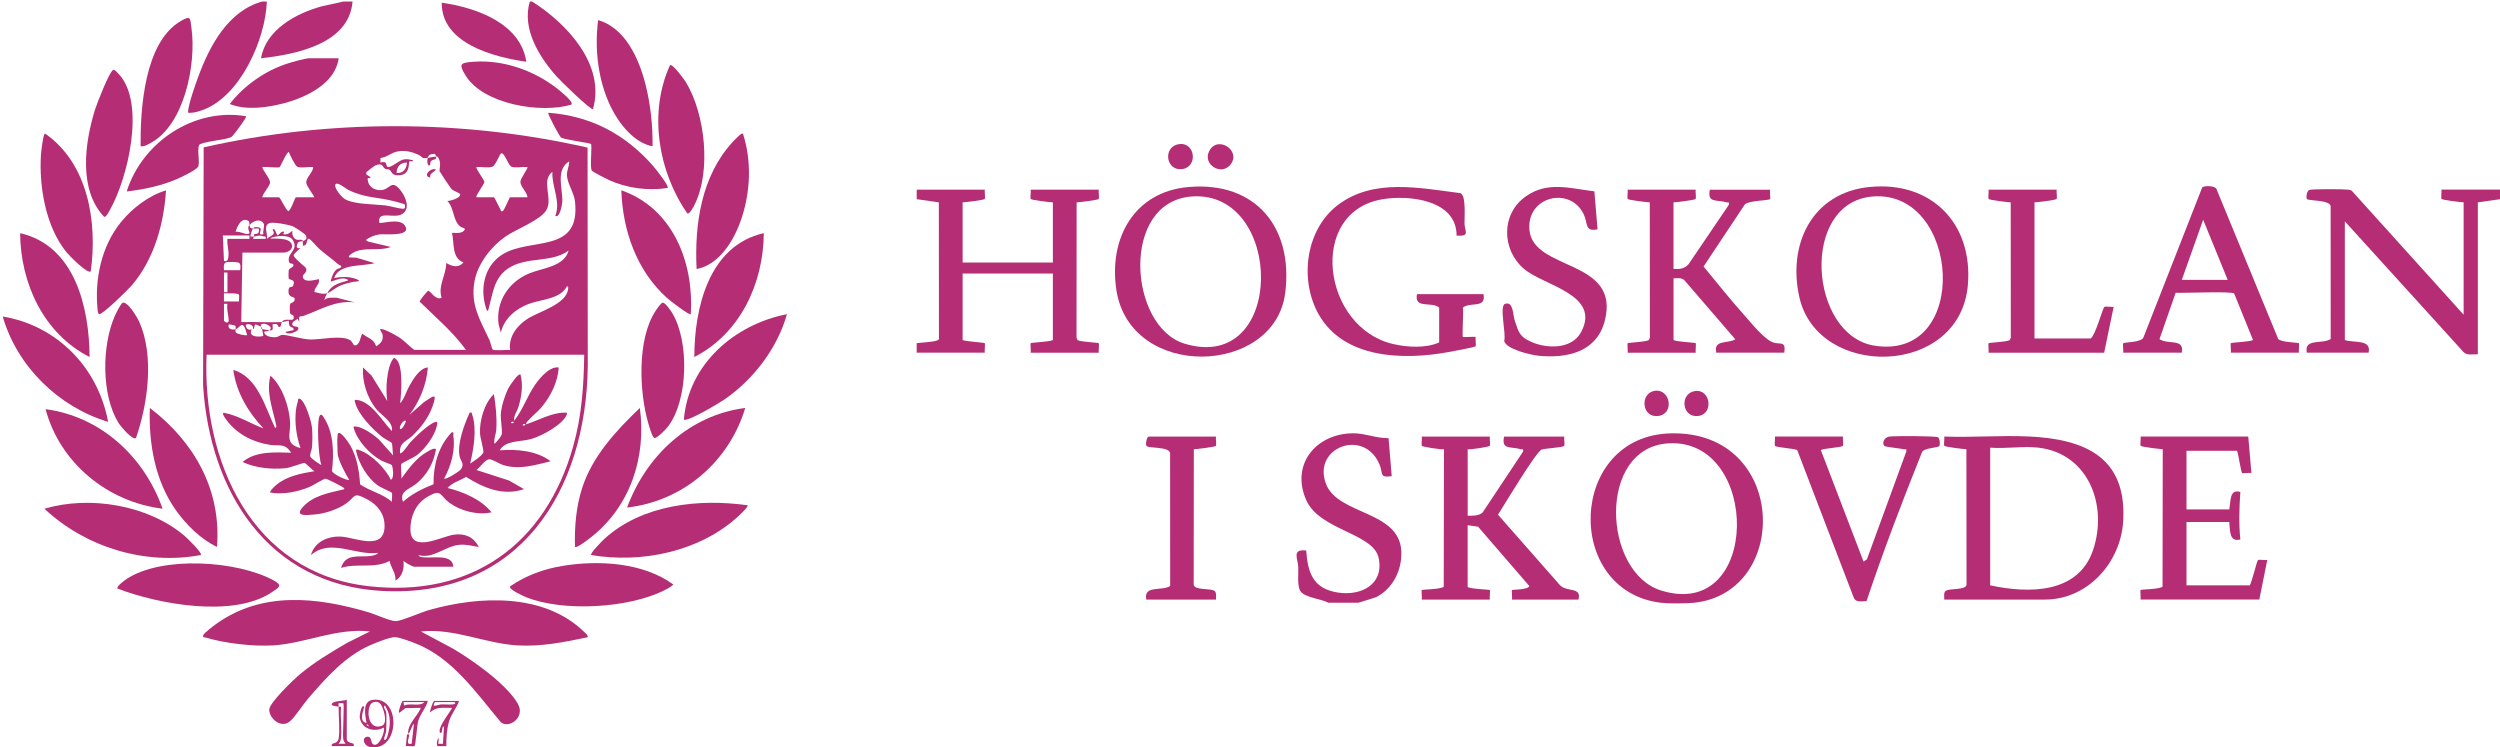 <?xml version="1.0" encoding="UTF-8"?>
<svg id="Layer_1" data-name="Layer 1" xmlns="http://www.w3.org/2000/svg" viewBox="0 0 740.81 221.47">
  <defs>
    <style>
      .cls-1 {
        fill: #b52e75;
      }
    </style>
  </defs>
  <g>
    <path class="cls-1" d="M271.64,56.21h20.18c-.12.66.23,2.43-.05,2.77-.24.29-5.56.97-6.52.99v17.82h26.74v-17.82c-.95-.01-6.28-.7-6.52-.99-.29-.34.08-2.1-.05-2.77h20.17c-.13.66.24,2.42-.05,2.77-.25.3-5.56.95-6.51.99l-.03,40.12.33.7c1.03.55,6.04.7,6.26.92.17.16-.1,2.22,0,2.81h-20.17c.1-.58-.15-2.67,0-2.82.24-.23,5.56-.38,6.57-.94v-19.7h-26.74v19.7c.98.44,6.33.71,6.56.94.16.16-.09,2.22,0,2.81h-20.18v-2.82c1.49-.23,5.14-.3,6.27-.91.37-.2.4-.3.33-.7l-.03-40.12-6.56-.94v-2.81Z"/>
    <path class="cls-1" d="M740.81,59.03l-6.57.94v45.02c-1.44-.09-3.15.46-4.25-.68l-35.16-38.72v35.17c2.65.93,7.96-.34,7.04,3.75h-18.3c-.91-4.38,4.55-2.42,7.07-4.04l-.02-39.34c-.12-1.92-6.53-1.6-7.02-2.13-.28-.3-.16-2.43.75-2.73.85-.28,9.93-.26,11.22-.09.52.07,1.02.04,1.42.46l33.04,36.61v-33.3c-.95-.01-6.28-.7-6.52-.99-.28-.34.07-2.11-.05-2.77h17.36v2.82Z"/>
    <path class="cls-1" d="M502,178.61c-2.31.25-7.57.27-9.85,0-28.91-3.47-27.52-49.56,3.03-50.2,34.52-.73,35.53,47.13,6.83,50.2ZM494.41,131.37c-21.16,1.26-19.55,38.23-2.16,43.62,29.68,9.2,29.44-45.24,2.16-43.62Z"/>
    <path class="cls-1" d="M393.63,178.61c-1.94-1.1-6.81-1.51-8.19-3.31-1.14-1.5-.65-5.29-.73-7.24-.1-2.52-2.04-5.44,2.35-4.93.47,6.75,2.12,11.31,9.36,12.45,6.87,1.08,13.75-2.36,12.11-10.23-1.52-7.35-17.41-8.19-21.41-17.05-4.78-10.6,2.78-19.79,13.77-19.91,3.52-.04,7.03,1.53,10.57,1.44l.94,11.26c-3.81.6-2.47-.83-3.67-3.6-4.67-10.69-19.94-4.87-15.79,5.93,3.55,9.25,21.75,7.82,22.3,19.93.25,5.55-2.48,11.11-7.51,13.63l-5.18,1.62h-8.91Z"/>
    <path class="cls-1" d="M576.13,177.67c.04-.76-.27-2.09.45-2.6,1.17-.83,5.96-.09,6.15-1.84l-.04-40.11c-.96-.04-6.26-.69-6.51-.99-.28-.34.07-2.11-.05-2.77,8.33.31,16.81-.41,25.13-.02,16.58.77,29.02,6.18,27.89,25.11-.73,12.2-10.45,23.22-23.22,23.22h-29.79ZM604.05,132.65c-4.43-.53-9.77.39-14.31,0v40.8c11.41,2.45,26.12,2.58,30.51-10.53,4.38-13.07-1.28-28.49-16.2-30.27Z"/>
    <path class="cls-1" d="M502.47,56.21c-.13.66.24,2.42-.05,2.77-.24.29-5.57.97-6.52.99v19.7c1.73.14,3.3,0,4.47-1.39l11.94-17.61c.15-1.02-.15-.55-.68-.71-2.89-.86-5.84.3-4.95-3.74h17.83c-.12.62.2,2.55-.02,2.79-.41.43-6.6.42-7.5,1.64l-12.18,18.32c3.93,4.78,7.83,9.69,11.96,14.3,2.07,2.31,5.94,7.25,8.67,8.21,2.07.73,3.77-.68,3.3,3.03h-20.17c-.9-3.98,3.46-2.57,5.63-3.98l-14.98-17.38c-.86-.96-2.16-.68-3.31-.68v18.29c1.01.56,6.33.71,6.57.94.15.14-.1,2.23,0,2.82h-20.17c.11-.59-.16-2.64,0-2.81.23-.22,5.24-.36,6.26-.92l.33-.7-.03-40.12c-.96-.04-6.26-.69-6.51-.99-.29-.34.08-2.1-.05-2.77h20.17Z"/>
    <path class="cls-1" d="M441.48,129.37c-.13.66.24,2.43-.05,2.77-.22.26-5.62,1.14-6.52.98v19.7c1.43.03,3.3.06,4.43-.96l11.98-18.04c.16-1.01-.14-.55-.67-.71-2.89-.86-5.84.3-4.95-3.74h17.83c-.13.66.24,2.42-.05,2.77-.39.47-5.59.7-6.65,1.09-1.67.61-11.2,16.59-12.94,19.29l18.22,20.71c2.02,2.45,6.63.44,5.64,4.44h-19.71c.11-.59-.16-2.65,0-2.81.21-.2,4.59-.03,5.15-1.18l-15.21-17.61-3.08-.44v18.29c.99.68,6.33.71,6.57.94.15.14-.1,2.23,0,2.82h-20.17c.1-.58-.15-2.68,0-2.82.24-.23,5.59-.19,6.51-1l.07-40.74c-.9.15-6.3-.72-6.52-.98-.28-.34.08-2.11-.05-2.77h20.17Z"/>
    <path class="cls-1" d="M352.25,55.41c19.93-1.7,31.04,12.11,28.59,31.39-3.12,24.64-45.92,25.96-50.03-.86-2.33-15.23,5.21-29.15,21.44-30.53ZM353.19,58.22c-21.27,1.5-18.8,38.61-2.16,43.62,30.11,9.07,29.53-45.55,2.16-43.62Z"/>
    <path class="cls-1" d="M553.99,55.41c18.36-1.83,30.72,10.86,29.13,29.11-2.39,27.28-44.4,27.93-49.92,3.59-3.57-15.74,3.78-31.01,20.8-32.71ZM554.92,58.23c-21.65,1.76-18.89,41.13.54,44.2,28.71,4.54,25.4-46.32-.54-44.2Z"/>
    <path class="cls-1" d="M433.51,99.83c.16.16,3.07-.12,3.76,0-.11.62.19,2.56-.03,2.79-.29.31-7.22,1.56-8.33,1.76-13.09,2.36-30.49,1.94-38.01-10.97-5.96-10.24-4.12-25.36,5.58-32.69,10.56-7.98,24.17-5,36.25-3.49,1.79.58,1.18,7.27,1.24,9.07.07,2.32,1.76,3.8-2.35,3.52.05-10.63-14.2-12.17-22.23-10.73-22.04,3.96-17.54,38.02,3.46,42.86,4.25.98,9.69,1.29,13.61-.48v-10.32c-2.22-1.92-7.47.52-6.57-3.99h19.71c.86,4.39-3.94,2.19-6.1,3.99.23,1.24-.31,8.37,0,8.68Z"/>
    <path class="cls-1" d="M629.15,104.51c.12-.62-.2-2.56.02-2.79.34-.35,5.47-.23,5.99-1.75l17.4-44.41c.46-.6,3.8-.59,4.23.45l18.3,44.43c.85,1.03,5.91,1.04,6.13,1.26.17.17-.1,2.22,0,2.81h-20.17c.1-.58-.15-2.67,0-2.82.24-.23,5.57-.37,6.57-.94l-5.58-13.77c-.57-.74-15.09-.09-17.34-.22l-4.79,13.72c2.41,1.75,7.48-.35,6.6,4.03h-17.36ZM660.12,82.94l-7.27-17.83-6.33,17.83h13.61Z"/>
    <path class="cls-1" d="M666.21,129.37l.94,10.78c-.61-.11-2.58.19-2.8-.02-.24-.23-1.11-5.62-1.43-6.54h-15.01v17.35h12.67c.5-2.46,0-6.11,3.29-5.16-.33,4.73-.49,9.33,0,14.07-3.33.91-3.02-2.66-3.29-5.16h-12.67v18.76h18.77c.6-1.01,2.09-7.2,2.39-7.46.33-.28,2.11.07,2.77-.05l-2.35,11.72h-35.19c.1-.58-.15-2.68,0-2.82.24-.23,5.59-.19,6.51-1l.06-40.73c-.96-.04-6.26-.69-6.51-.99-.29-.34.08-2.1-.05-2.77h31.9Z"/>
    <path class="cls-1" d="M546.11,129.37c-.13.66.24,2.42-.05,2.77-.36.43-5.55.71-6.51,1.21l12.67,33.07.98-.66,11.68-31.95c.12-1.04-.09-.53-.69-.68-.95-.24-5.58-.7-5.82-.99-.76-.92-.04-2.6,1.57-2.79s13.78-.19,14.36.23c.51.36.67,2.1.38,2.55-.43.67-4.84.48-5.22,2.05-5.81,14.49-11.4,29.1-16.35,43.91-1.35.08-3.24.53-3.81-1.02l-16.73-43.67c-.38-.47-6.16-.78-6.57-1.27-.28-.34.08-2.11-.05-2.77h20.17Z"/>
    <path class="cls-1" d="M472.45,56.68l.94,11.26c-3.85.86-2.81-1.82-4.14-4.54-4.07-8.3-16.98-5.19-16.04,4.78,1.15,12.24,27.13,8.47,22.3,26.98-2.4,9.19-11.2,11.1-19.66,10.25-2.23-.23-9.66-1.94-10.13-4.41.69-1.87-1.54-10.37.27-10.97,2.49-.82,2.27,3.19,2.88,5.01,1.16,3.44,1.39,4.74,4.96,6.3,4.67,2.05,11.93,2.16,14.66-2.88,6.05-11.19-10.96-13.74-16.9-18.79-6.64-5.66-6.86-16.27.54-21.48,6.52-4.59,13.13-2.34,20.33-1.49Z"/>
    <path class="cls-1" d="M609.44,56.21c-.13.66.24,2.42-.05,2.77-.24.29-5.57.97-6.52.99v40.33h16.66c1.44-1.03,3.45-8.81,4.04-9.33.34-.29,2.1.06,2.76-.05l-2.82,13.6h-34.25c.11-.59-.16-2.64,0-2.81.23-.22,5.24-.36,6.26-.92l.33-.7-.03-40.12c-.96-.04-6.26-.69-6.51-.99-.29-.34.08-2.1-.05-2.77h20.17Z"/>
    <path class="cls-1" d="M360.32,129.37c-.13.66.24,2.42-.05,2.77-.25.3-5.56.95-6.51.99l-.04,40.11c.19,1.75,4.98,1.01,6.15,1.84.72.51.41,1.84.45,2.6h-20.64c-.91-4.38,4.55-2.42,7.07-4.04l-.02-39.34c-.23-2.03-6.36-1.39-6.99-2.15-.36-.43.04-2.77.66-2.77h19.94Z"/>
    <path class="cls-1" d="M364.39,49.03c-2.72,2.97-7.89-.3-6.17-4.06,2.4-5.26,10.07-.19,6.17,4.06Z"/>
    <path class="cls-1" d="M349.42,42.7c4.85-.62,5.63,6.92.77,7.42s-5.61-6.8-.77-7.42Z"/>
    <path class="cls-1" d="M490.15,115.84c4.78-.92,6.2,6.77,1.25,7.42s-5.49-6.6-1.25-7.42Z"/>
    <path class="cls-1" d="M502.35,115.86c4.58-.6,5.54,6.92.79,7.41-4.86.51-5.48-6.79-.79-7.41Z"/>
  </g>
  <g>
    <path class="cls-1" d="M79.07.46c-.38,11.22-7.91,28.22-19.13,32.18-.96.34-2.35.78-3.35.77-.57,0-.93.25-.85-.51.29-2.64,2.1-7.68,3.07-10.32,3.36-9.11,8.85-19.38,18.89-22.12h1.37Z"/>
    <path class="cls-1" d="M157.68.46c10.28,6.47,21.82,18.77,18.02,31.91-1.05-.02-9.59-8.4-10.82-9.77-5.17-5.82-10.27-14.09-7.89-22.14h.69Z"/>
    <path class="cls-1" d="M104.47.46c-1.01,12.62-16.92,15.67-27.12,16.81,1.41-8.47,10.42-13.36,18.05-15.41l6.32-1.4h2.75Z"/>
    <path class="cls-1" d="M89.37,73.2c.12-.11.23-.23.34-.34-.05.17-.24.23-.34.34Z"/>
    <path class="cls-1" d="M89.03,73.54c.12-.11.22-.23.34-.34-.1.1-.28.33-.34.34Z"/>
    <path class="cls-1" d="M77.7,97.56c-.41-.2-.32-.31-.34-.69.4.35.23.37.34.69Z"/>
    <path class="cls-1" d="M129.19,46.44c.25,1.09-1.01.62-1.54,1.4-.22.32-.15.97-.18,1.01-.79.8-1.05-1.23-.68-2.06.8-.11,1.58-.37,2.4-.34Z"/>
    <path class="cls-1" d="M174.11,43.74l.06,64.64c-.41,37.1-20.29,68.94-60.96,66.73-33.85-1.83-51.05-29.53-53.03-60.9l.17-70.54c37.02-8.41,76.76-8.35,113.77.07ZM126.78,46.78c-2.16.3-1.24-.22-2.96-.99-1.96-.88-3.83-1.29-5.98-.92-1.85.33-3.15,1.72-5.08,1.95l-.05,1.32c2.3-.49,1.46.74,2.04,1.23.82.69,3.47-1.86,4.82-2.11,1.09-.21,1.73,0,2.76.2.12.67-.78.15-1,.36-.35.35.37,3.87-2.95,4.11-2.51.18-2.17-1.14-3-1.65-.32-.19-.89-.03-1.26-.27-.92-.58-.58-1.95-3.02-.93-.14.06-2.34,1.72-2.42,1.85-.62,1.01.65,1.03.96,1.49.62.91-.75-.21-.7.69.12,2.1,1.87,3.32,3.93,3.23,2.87-.13,3.04-3.58,5.97.26,1.37,1.79,2.83,5.2.39,6.79s-7.41-1.25-6.85,2.59c.47.48,6-1.54,7.58.83,2.28,3.42-5.95,2.47-7.37,2.63s-3.02.76-4.16,1.68l.59.44,6.79,1.62c-3.38,1.3-7.18.02-10.48,1.36-.46.19-2.41,1.25-1.87,1.73l2.15.08,5.4,1.63c-3.76,1.03-10.55.02-12.01,4.46,2.06-.56,4.74-.52,6.73.31,1.78.74-.72.67-1.32.81-1.12.26-2.37.59-3.44,1.02-1.51.61-2.87,1.93-4.03,2.32,1.41-2.58,3.43-2.98,6.18-3.78.06-.5-1.26-.62-1.54-.61-1.27.04-2.41.64-3.6.96.24-1.2.78-2.81,1.72-3.6.37-.31.96-.35,1.15-.5.83-.63-.3-.76-.63-1.05-1.78-1.56-3.71-2.94-5.5-4.47-.71-.61-2.6-2.86-3.1-3.08-.72-.31-.54,1.19-1.03,1.72-.3.32-.79.27-.85.33.1-.34-.07-.97,0-1.37.74-.25,1.42-.68.88-1.71-.24-.46-3.21-2.41-3.87-2.68-1.25-.51-5.93-1.39-6.96-.92-1.87.84-.37,3.09-.69,4.62.39-.41,1.71-1.06,1.91-1.38.39-.6-.31-1.26-.19-1.37.76-.71,1,1.71,1.54,1.71.15,0,1.09-1.46,1.89-1.02l-.35.68c1.29.25,1.85-.27,2.75-1.03-.18,1.03.19,2.35,1.28,2.67.64.19,1.74-.24,1.81.41-.6.21-1.29-.12-1.65.92s-.06,1.35.96,1.13c-.41.38-2.1,1.81-2.03,2.18.3,1.17,3.55,3.36,3.71,3.89.4,1.33-1.25,1.66-.97,2.64.56,1.94,4.6.38,4.78.56.25,1.61-1.4,2.37-1.37,3.77,1.33.27,2.43.8,3.77.35-.29.53-.68,1.46-.86,2.05,1.04-.96,2.5-.67,3.78-.68l5.31,1.37c-5.75-.7-10.11,2.15-15.11,3.95-1.36.49-1.56-.41-1.37,1.88l-.51-1.03c-.39.55-1.55.76-1.56,1.54-.02,1.38,2.32.28,1.72,1.71-.27.64-3.19,1.81-3.77.69l2.4-.51c.24-1.02-.85-.65-1.21-1.37-.22-.44-.12-1.32-.17-1.37-.12-.13-1.58.33-2.06.35.97-1.71,4.05.52,3.44-1.83-.09-.34-.83-.32-.99-.79-.14-.41-.16-2.5.02-2.81.17-.28,1.63-.45,1.29-1.6-.21-.71-2.16,0-1.74-2.78.14-.94,1.06-.26,1.36-1.05.74-2-1.21-1.52-1.35-2.07-.09-.36-.07-1.95-.01-2.36.13-.85,1.61-.89,1.4-1.7-.19-.75-1.49.28-1.39-1.72s2.89-2.84,1.19-5.63c-1.02-1.69-5.01-1.27-6.67-.54.01.47,5.98-.64,6.46,2.14.23,1.35-1.47,2.15-2.51,2.15h-12.19l-.35,20.59c3.99-.11,8.03.15,12.02,0-.25.44-.18,1.92-1,1.33-.18-.13-.08-1.13-1.75-.65-.03,1.21.45,2-1.03,1.72,1.56-.64-.95-2.5-2.41-1.71,0,.23-.01.46,0,.68-.06-.06-1.45-.71-1.54-.69-.61.13-.23,1.44-.86,1.37.54-1.52-2.34-1.91-2.06-.86.43,1.59,1.69.88,1.7,1.03-1.04,2.14,1.91,2.3,3.44,1.89.07-.07-.24-1.77-.35-2.06.16.08,1.96.39,2.06.34-.13.66-1.73-.04-1.37.85.46,1.13,2.53,1.35,3.58,1.19.64-.09,1.16-.63,1.73-.64,1.7-.03,5.79,1.29,8.23,1.36,3.26.09,9.21-1.38,11.83.18.66.4,1.08,1.52,1.25,1.54,1.68.27,1.8-2.51,2.38-3.45,1.56,1.3,3.49,1.53,4.12,3.77,1.39-.91,2.24-1.77,1.89-3.59-.09-.46-1.35-1.81-.19-1.54,1.55.36,4.14,1.82,5.52,2.72.87.57,3.84,3.44,4.11,3.44h15.28c-3.89-5.38-9.01-9.64-13.71-14.29-.06-.33,2.18-3.11,2.57-3.2.48-.11,2.24,3.01,3.92,2.04-1.14-3.58,1.39-6.74,1.38-10.29,1.76,1.05,3.65,1.57,5.14-.17-3.56-1.19-2.72-5.78-3.43-8.75,1.07-.04,2.57.25,3.42-.53,1.08-.98-.34-.83-1.01-1.38-2.21-1.81-1.73-5.51-3.79-7.54.82,0,4.06-.85,3.77-2.05-.08-.34-1.93-.85-2.59-1.53-.22-.22-3.31-4.88-3.43-5.17-.32-.77.69-2.24-.5-4.22-.19-.31-.64-.19-.69-.24-.07-.06.38-1-1.18-.68-.65.13-.96.44-1.22,1.03ZM82.85,49.53c-.44.27-4.24-.2-5.15,0,.31,1.17,2.41,3.5,2.33,4.58-.08.99-2.08,3.13-2.33,4.35h4.98c.35,0,1.98,3.73,2.75,4.11.85-.36,2-4.11,2.23-4.11h5.49c-.45-1.05-2.34-3.34-2.4-4.31-.1-1.51,1.98-3.06,2.06-4.61-1.18-.22-3.89.37-4.8-.18-.54-.32-2.14-3.45-2.41-4.29-.49-.37-2.52,4.32-2.74,4.46ZM141.2,58.45h5.15c.21,0,1.6,3.1,1.98,3.67.13.19-.05.65.59.45.54-.17,2-4.12,2.23-4.12h5.15c-.12-1.6-2.11-3.06-2.09-4.64.01-.92,2.37-4.03,2.08-4.28-1.3-.21-3.7.37-4.81-.17-.88-.43-2-4.17-2.91-3.95-.51.12-1.64,3.49-2.58,3.95-1.11.54-3.51-.04-4.81.17-.33.29,2.29,3.77,2.35,4.34.06.64-2.75,4.22-2.35,4.58ZM144.29,92.07c-2.23-5.87-1.06-13.07,4.49-16.61,8.28-5.29,23.36-.01,21.6-15.81-.28-2.49-2.21-5.2-2.38-7.6-.11-1.53.71-2.74.66-4.24-4.1,2.52-1.91,8.01-2.03,11.84-.03.99-.8,5.18-2.08,4.28,1.69-4.24-1.12-8.65-.86-13.03-3.51,2.7.23,7.78-1.75,11.29-1.76,3.12-9.11,5.73-12.27,7.98-4.21,2.99-8.16,8.05-9.07,13.24-1.23,6.99,1.66,11.38,4.44,17.35.34.74.62,2.34.93,2.77.37.53,4.24.03,5.19.21-.54-3.98,2.06-7.31,5.25-9.33,3.3-2.09,11.38-4.26,11.92-8.68.04-.36.18-.96-.35-.86-2,3.83-7.69,3.8-11.42,5.23s-7.2,4.29-8.15,8.49l-.68-2.57c-.82-6.69,2.95-12.43,9.03-14.98,3.97-1.66,10.4-1.97,11.74-6.79-5.24,3.81-12.49,1.61-17.99,5.34-4.11,2.79-4.43,7.2-5.63,11.53-.1.35-.09,1.04-.58.96ZM120.6,48.15c-2.01.08-2.98,1.12-3.09,3.08,1.97.27,3.01-1.33,3.09-3.08ZM119.88,60.54c-.11-.13-2.83-.84-3.32-.97-4.92-1.22-8.67-.93-13.46-3.36-.7-.35-3.5-2.76-3.77-1.37-.2,1.05,1.86,3.51,2.76,4.09,2.61,1.68,8.88,1.55,12.13,1.95,1.66.21,3.62.89,5.2.99.84.05.63-1.15.47-1.34ZM73.92,66.68c-.11-.28.15-.91-.32-1.22-2.02-1.32-3.41,1.79-3.8,3.27,1.07-.47,3.42,1.26,4.12.34.21-.27-.89-1.45,0-2.39.28.75-.05.87,1.03,1.03-.23.38-.89,2.2-.69,2.4.33-.02.7.05,1.03,0-.09.23-.26.45-.35.68h3.78c.15-.9-.14-.61-.74-.78-1.49-.42-1.52-.08-2.69.1.07-.17-.07-.62,0-.68.22-.22,1.86.24,1.38-1.72-.55-.06-1.18.08-1.72,0,.34-.55,1.49-.53,2.08-.18.84.5-1.04,2.37,1.01,1.9-.29-1,.55-2.58.04-3.27-1.17-1.58-3.1-.59-4.16.53ZM73.92,69.77h-7.89l.34,7.55c1.14.32,1.24-.53,1.33-1.59.16-1.72-.51-3.22-.31-4.94h6.52v-1.03ZM66.37,80.06h4.81c.25-2.28-.05-2.36-2.22-2.42s-2.84-.18-2.59,2.42ZM67.4,80.75h-1.03v5.83h1.03v-5.83ZM70.78,87.32c-.35-.57-3.61-.35-4.42-.39v2.41s4.47,0,4.47,0c-.09-.54.18-1.63-.05-2.01ZM66.37,90.01v4.98c0,.3,1.4,1.13,1.39,0-.02-1.54-.67-3.3-.36-4.97h-1.03ZM69.8,97.56c.07.39-.21.68.22,1.06s2.88.95,3.22.65c-1.37-5.25-1.96-2.06-3.43-1.71-.05-.27.13-.72-.05-.97s-1.87-.54-2.01-.4c-.31,1.34.99,1.62,2.06,1.37ZM173.12,105.11H61.22c-1.34,31.52,13.37,64.63,47.93,68.58,30.58,3.5,52.54-12.4,60.71-41.47,2.52-8.97,3.12-17.81,3.26-27.1Z"/>
    <path class="cls-1" d="M174.15,188.83c-6.89,1.43-13.67,2.83-20.78,2.42-9.66-.56-18.81-5.16-28.65-4.13l9.5,5.08c5.79,3.39,16.02,10.6,19.27,16.42,2.18,3.89-2.58,7.41-5.07,5.41-7.33-8.76-14.49-19.27-25.58-23.49-1.34-.51-4.57-1.74-5.84-1.74-1.55,0-5.69,1.68-7.27,2.37-7.51,3.31-13.03,9.61-18.3,15.68-1.65,1.9-3.8,5.37-5.48,6.87-2.55,2.26-6.21-.73-6.16-3.46.04-2.04,7.26-8.93,9.07-10.45,4.3-3.61,9.17-6.5,14.01-9.33l6.75-3.37c-9.86-1.12-19.04,3.53-28.65,4.13-5.99.37-14.26-.6-20.03-2.32-.49-.15-.87.13-.75-.61.1-.63,3.11-2.88,3.82-3.39,13.7-9.84,29.98-7.98,45.27-3.47,1.92.57,6.48,2.67,8.06,2.6,1.75-.08,7.51-2.64,9.79-3.28,14.85-4.21,34.11-5.13,46,6.51.44.43,1.11.84,1.02,1.55Z"/>
    <path class="cls-1" d="M151.16,173.74c4.78-3.26,10-5.16,15.72-6.08,10.63-1.72,23.75-.97,32.67,5.56-.88.78-1.92,1.33-2.96,1.84-10.56,5.16-29.71,6.29-40.62,1.93-.75-.3-5.42-2.36-4.81-3.25Z"/>
    <path class="cls-1" d="M34.79,174.41c-.43-.59,2.25-2.54,2.78-2.88,10.55-6.88,32.64-5.42,43.45.42,2.86,1.54,1.73,2.09-.6,3.63-11.42,7.54-33.47,3.48-45.62-1.18Z"/>
    <path class="cls-1" d="M221.52,149.72c.41.34-2.36,2.91-2.74,3.26-11.4,10.47-28.56,14.03-43.6,11.49-.48-.44,3.45-4.37,3.94-4.81,11.13-10.16,28-11.95,42.4-9.94Z"/>
    <path class="cls-1" d="M59.5,164.47c-16.54,3.09-34.18-2.31-46.34-13.72,13.44-3.99,30.78-1.11,41.54,8.05.59.5,5.4,5.09,4.8,5.66Z"/>
    <path class="cls-1" d="M48.18,150.74c-16.24-1.94-30.49-13.6-34.67-29.5,16.49,2.23,29.23,14.14,34.67,29.5Z"/>
    <path class="cls-1" d="M220.83,120.89c-4.76,15.9-18.43,27.66-35.01,29.5,5.66-15.31,18.42-27.39,35.01-29.5Z"/>
    <path class="cls-1" d="M203.68,63.25c-8.65-12.41-11.55-29.88-5.15-43.92.77-.56,4.26,4.27,4.73,5.04,5.72,9.43,7.55,26.38,2.53,36.36-.26.53-1.53,2.92-2.11,2.51Z"/>
    <path class="cls-1" d="M33.59,20.7c.44-.1,1.23.87,1.55,1.19,8.15,8.52,2.7,31.09-2.58,40.33-.27.47-1.09,2.17-1.7,2.04-7.69-8.11-5.74-22.01-2.69-31.82.5-1.62,4.33-11.49,5.42-11.75Z"/>
    <path class="cls-1" d="M170.38,162.06c-.17-5.91.32-11.92,2.16-17.57,3.03-9.32,10.11-16.99,17.06-23.6,2.01,14.64-2.94,29.49-14.79,38.56-.61.47-3.96,3.09-4.43,2.61Z"/>
    <path class="cls-1" d="M64.31,162.06c-4.75-2.22-9.06-6.5-12.09-10.73-6.26-8.74-8.19-19.86-7.82-30.44,13.11,9.97,21.24,24.25,19.9,41.17Z"/>
    <path class="cls-1" d="M26.89,80.4c-.91.96-6.48-4.78-7.2-5.67-6.12-7.51-8.14-19.34-7.56-28.81.06-.9.65-6.24,1.21-6.35,12.79,8.83,15.59,26.34,13.55,40.83Z"/>
    <path class="cls-1" d="M220.15,39.58c2.67,8.28,2.24,17.48-.59,25.65-2.08,6.01-6.41,13.22-13.14,14.49-.66-13.19,1.4-27.54,10.63-37.58.42-.46,2.66-2.88,3.09-2.56Z"/>
    <path class="cls-1" d="M226.33,69.08c-.1,14.91-6.98,29.75-20.59,36.71.03-14.55,4.28-33.01,20.59-36.71Z"/>
    <path class="cls-1" d="M26.55,105.8c-13.63-6.96-20.46-21.79-20.59-36.71,16.33,3.74,20.49,22.14,20.59,36.71Z"/>
    <path class="cls-1" d="M32.04,125.01c-14.68-4.41-26.99-16.44-31.23-31.22,16.18,2.7,28.26,15.19,31.23,31.22Z"/>
    <path class="cls-1" d="M233.19,93.1c-2.78,9.97-9.83,19.23-18.29,25.12-1.46,1.02-11.33,6.97-12.26,6.1,1.39-16.42,14.98-28.17,30.55-31.22Z"/>
    <path class="cls-1" d="M196.34,89.7c.78-.13,2.53,2.5,2.93,3.18,5.01,8.46,4.69,25.81-1.44,33.67-.51.65-3.17,3.41-3.9,3.24-.64-.15-1.51-3.31-1.75-4.09-2.79-9.33-3.46-25.21,2.09-33.59.36-.54,1.54-2.31,2.08-2.41Z"/>
    <path class="cls-1" d="M40.28,129.81c-1.05.74-4.62-3.59-5.21-4.56-5.07-8.29-4.91-22.95-1.02-31.69.3-.68,1.8-3.73,2.33-3.86,1.53-.37,4.33,4.42,4.89,5.68,4.49,10.02,2.55,24.33-.98,34.43Z"/>
    <path class="cls-1" d="M204.7,93.1c-.41.47-6.41-4.22-7.04-4.79-9.03-8.12-13.13-19.95-13.55-31.92,15.33,5.32,21.55,21.47,20.59,36.71Z"/>
    <path class="cls-1" d="M49.2,56.39c-.67,10.07-3.5,20.33-10.12,28.14-1.07,1.27-8.59,8.61-9.62,8.57-.38-.02-.49-.82-.53-1.17-.94-9.1,1.06-18.87,6.89-26.08,3.36-4.15,8.2-7.88,13.38-9.44Z"/>
    <path class="cls-1" d="M41.66,43.35c-.09-11.08,1.1-30.75,11.83-37.07,3.14-1.85,2.83-.98,3.27,2.24,1.41,10.36-2.06,28.46-12.13,33.85-.93.5-1.86,1.11-2.97.97Z"/>
    <path class="cls-1" d="M193.37,43.35c-5.56-1.01-10.09-6.91-12.42-11.77-3.75-7.83-4.81-17.07-3.71-25.63,8.01,2.31,12.05,11.35,13.97,18.8,1.55,5.97,2.24,12.44,2.16,18.6Z"/>
    <path class="cls-1" d="M72.89,34.43c.25.21-1.19,2.16-1.43,2.51-.48.69-2.39,3.32-2.89,3.63-1.44.91-8.9,1.38-9.59,2.42-.59,1.8.28,4.64-.22,6.3-.29.96-5.08,3.23-6.23,3.73-4.78,2.06-9.84,3.12-14.99,3.71,4.64-14.64,19.89-24.87,35.35-22.3Z"/>
    <path class="cls-1" d="M197.84,55.7c-5.88.9-11.98.08-17.4-2.34-.81-.36-4.65-2.34-5.04-2.77-.66-.74.05-6.48-.24-7.91-.32-.33-7.82-1.27-8.9-1.91-.44-.26-4.09-7.08-3.79-7.36,12.56.93,22.89,6.39,31.07,15.78.64.73,4.86,5.98,4.29,6.52Z"/>
    <path class="cls-1" d="M169.35,30.99c-9.01,2.74-26.13-.06-31.38-8.6-2.18-3.54-1.56-3.78,2.38-4.09,8.61-.66,17.76,2.54,24.5,7.75.76.59,5.24,4.07,4.5,4.94Z"/>
    <path class="cls-1" d="M100.35,17.27c-.94,7.43-9.59,11.56-16.06,13.28-5.02,1.34-11.3,2.24-16.2.27,4.18-5.47,10.59-9.93,17.15-12.01,1.31-.42,5.21-1.54,6.35-1.54h8.75Z"/>
    <path class="cls-1" d="M155.96,18.3c-9.61-1.37-25.21-5.4-25.06-17.5,10.07,1.43,23.36,6.03,25.06,17.5Z"/>
    <path class="cls-1" d="M113.74,215.59c-2.82,1.55-6.67.43-7.14-3.01-.08-.56.47-4.07,1.31-3.16.18.2-1.95,4.44.69,4.8-.39-2.41-1.34-6.41,1.91-6.84,8.16-1.08,8.15,14.82-.37,14.06-2.54-.22-2.98-2.96-1.37-3.12s.88,1.76,1.89,2.28c1.64.84,3.5-3.72,3.09-5ZM110.55,208.11c-2.1.64-2.08,8.53,2.53,6.99,1.77-.59.83-4.03.25-5.43-.54-1.32-1.22-2.03-2.78-1.55ZM114.43,210.96c.2,1.71,0,4.03,0,5.83,0,.14-1.36,3.46,0,2.23.44-.4,1.01-3.48,1.05-4.27.11-2.32-.26-3.7-1.39-5.67-.86.11.31,1.59.35,1.88ZM108.76,214.57c-.34.24.18.47.35.67.34-.23-.16-.45-.35-.67Z"/>
    <path class="cls-1" d="M126.78,207.7c-.55,2.09-2.16,3.7-2.84,5.91-.39,1.27-.76,7.43-1.13,7.49-.73.13-1.76-.12-2.55-.02l.35-3.43c.58.02.73-.23.61.43-.22,1.22-.94,2.67.76,2.31l.68-5.83c-.57-.08-1.3,3.31-1.71,2.74-.03-.38-.01-.75.08-1.12.58-2.38,2.77-4.22,3.69-6.43l-4.21.08c-.64-.24-1.99,1.67-2.31,1.29-.21-.24.83-3.43,1.2-3.43h7.38ZM125.75,208.04h-6.18l.18,1.03c1.84-.88,4.65.45,6-1.03Z"/>
    <path class="cls-1" d="M100.35,209.41c-.45-.14-2.73-.18-1.89-1.04.68-.7,3.29-.61,4.3-1.02v11.84c0,.81,1.97,1.12,2.06,1.21.02.02.03.68,0,.68h-6.52c-.17-1.06.94-.58,1.58-1.34.25-.3.4-.49.47-.9.44-2.34-.06-6.77,0-9.43.21.07.69-.2.7.2-.25,2.86.28,6.11,0,8.91-.08.86-.15,1.16-.71,1.86h2.06c-.36-.57-.61-.77-.71-1.52-.2-1.56.4-10.12.02-10.49-.05-.05-1.32-.04-1.37,0-.05.04,0,.77,0,1.03Z"/>
    <path class="cls-1" d="M136.05,207.7c-.84,2.27-2.41,3.94-3.07,6.37-.6,2.21-.75,4.74-.71,7.02h-2.55c-.44-.06-.3-2.11.32-2.4l-.17,1.71h1.37s.34-5.14.34-5.14c-.72-.01-.55,1.58-.69,1.71-.66.69-.73-.45-.53-1.04.72-2.15,2.5-4.21,3.62-6.16-2.35.04-4.71-.5-6.52,1.37-.2-.27.84-3.43,1.2-3.43h7.38ZM134.68,208.04h-5.84c-.05,0-.39.99-.34,1.03.28.21,1.69-.31,2.23-.34,1.11-.06,2.39.13,3.43,0,.5-.06,1.07-.26.51-.69Z"/>
    <path class="cls-1" d="M100.01,128.96c.24-1.82,2.04.59,2.55,1.23,2.98,3.77,3.83,8.66,4.15,13.35,2.98,2.03,6.64,2.74,9.43,5.15-.13-.67.23-2.23-.05-2.69-.12-.2-3.34-1.56-4.18-2.17-3.07-2.25-5.53-6.41-6.38-10.1-.19-.81.53-.48,1.01-.32,3.47,1.18,7.74,5.44,9.26,8.76,1.11-.36.61-3.93.27-4.39-.11-.14-2.59-1.01-3.25-1.39-3.36-1.95-6.88-5.72-8-9.51-.16-.55.04-.53.51-.51,2.08.11,5.31,2.39,6.87,3.77l4.28,4.81c-.14-.76-.15-3.24-.41-3.7-.08-.15-2.32-1.37-2.84-1.79-2.93-2.39-6.97-6.46-8.01-10.18-.15-.54-.27-.87.44-.79,4.45.49,7.64,6.38,10.48,9.26.42-2.91-3.14-4.57-4.79-6.7-2.56-3.28-4.1-8.01-3.78-12.17l2.54,2.43,4.66,7.52c-.55-3.19-.25-9.84,1.71-12.49.31-.41.37-.27.71-.04,2.47,1.67,1.7,10.46,1.37,13.22,1.24-1.31,1.75-3.39,2.68-5.03,1.16-2.05,3.02-5.4,5.55-5.6-.39,5.08-2.46,10.12-5.49,14.06l4.3-3.76c2.72-1.8,4.13-3.13,2.58,1.21-1.25,3.5-3.49,6.42-6.19,8.91-1.74,1.61-3.73,1.85-3.43,4.97.44.5,2.61-2.76,2.91-3.09,1.51-1.65,5.54-5.58,7.57-6.16.78-.22.52.63.42,1.11-.59,2.92-3.47,6.81-5.78,8.63-.94.74-4.58,2.43-4.72,2.66-.35.57.14,3.48-.05,4.41,2.17-2.96,4.39-6.1,7.66-7.95.67-.38,1.92-1.24,2.64-.8-.71,4.05-2.56,7.45-5.68,10.11-2.03,1.73-5.35,2.31-4.11,5.5,2.6-2.36,5.78-3.91,9.04-5.2-.07-5.63,1.4-11.27,5.38-15.38.82-.15.42.38.49.86.64,4.39-.63,8.99-2.73,12.85.5.38,4.51-2.11,4.97-2.75,1.22-1.71-.15-2.45-.42-4.02-.66-3.75,1.45-9.36,3.01-12.78.81-.11.55-.02.72.47,1.52,4.26.46,10.32-.56,14.62.87-.57,3.67-2.38,3.9-3.32.17-.72-.89-4.21-.97-5.43-.25-3.83,1.26-9.2,4.11-11.83.54,3.46.93,6.96.7,10.48-.09,1.44-.83,2.83-.53,4.28.64-.65,2.04-2.13,2.17-2.98.19-1.21-.44-4.3-.28-6.1.2-2.27,1.25-5.61,2.33-7.62.34-.62,2.81-4.37,3.49-3.88.82,3.22.32,6.4-.59,9.53-.4,1.36-1.51,2.74-1.3,4.19,2.84-3.59,4.18-8.26,7.05-11.83,1.35-1.68,3.84-4.38,6.17-3.95-.3,4.38-2.38,8.51-5.16,11.83-1.11,1.33-2.68,2.46-3.77,3.78-.32.39-.83.55-.68,1.2,3.39-1.08,7.53-3.44,11.15-3.44.42,0,1.12-.17.86.52-1.14,3.05-7.53,6.43-10.56,7.28-3.23.91-7.65.33-9.34,3.36,4.99-.41,11.02.1,15.1,3.25-4.72,1.1-9.14,2.61-14,1.14-1.16-.35-3.34-1.84-4.31-1.73-1.1.12-2.72,2.47-3.65,3.18l9.6,3.1,4.47,2.56c-6.23,2.11-11.95-.35-17.18-3.62-1.78,1.09-4.07,1.65-5.47,3.28,4.75,1.17,9.88,3.38,13.04,7.2-4.03.95-9.16-.36-12.47-2.8-3.06-2.25-2.28-4.34-6.65-1.72-3.33,1.99-4.94,5.67-4.94,9.5,0,7.44,9.23,2.12,12.99,1.64,3.27-.42,5.79.74,7.29,3.68-2.07-.35-3.82-.88-5.97-.64-3.99.43-7.63,4.2-11.88,3.05-.03.51,1.23.61,1.58.64,2.74.29,8.51-1.06,8.71,2.79h-11.5c-.65,0-2.68-1.2-3.26-1.72.2,2.29-.28,4.59-2.4,5.83.24-2.16-1.38-3.8-1.72-5.83-4.56,2.39-9.64.56-14.41,2.06,1.33-4.37,5.25-3.12,8.66-3.52.52-.06,2.12-.35,2.32-.94-6.74.89-14.11-4.4-19.9.68,1.13-4.03,5.12-5.72,9.09-5.48s12.78,4.41,12.74-3.21c-.02-3.64-2.08-6.19-5.13-7.84-4.45-2.39-3.27-.75-6.57,1.44-2.44,1.62-6.08,2.8-8.98,3.04-2.26.18-6.18.73-3.56-2.18,3.09-3.42,7.48-4.14,11.67-5.16.24-.06.94-.08.52-.51-.39-.4-5.05-2.79-5.48-2.75-.58.06-3.74,2.05-4.76,2.47-3.51,1.43-7.82,2.31-11.56,1.65-.35-.39,1.53-2.1,1.9-2.39,3.15-2.54,7.27-3.31,11.15-3.95-.58-.31-2.62-2.43-2.91-2.46-.5-.05-4.2,1.42-5.54,1.56-4.08.43-9.13-.05-12.82-1.84,3.89-3.28,9.64-2.87,14.41-2.74-1.96-2.94-3.44-1.91-6.25-2.33-5.08-.75-9.82-3.18-12.91-7.34-.26-.34-1.8-2.36-.62-2.13,4.11.81,7.69,3.14,11.54,4.59-4.49-4.75-8.06-10.73-8.92-17.33,7.27,2.13,9.41,11.03,12.36,17.15.61.09.34-.77.26-1.12-1.02-4.68-2.9-9.4-1.63-14.32,3.5,2.98,5.64,9.37,5.84,13.88.16,3.44-1.69,6.4,3.07,7.57-1.43-4.02-2.11-9.76-.77-13.83.11-.34-.06-1.03.6-.76,1.61.66,3.38,6.7,3.57,8.45s.14,4.07.04,5.79c-.05.87-.78,2.28-.52,2.91.23.55,3.14,2.57,3.27,2.41-.88-2.02-1.51-13.89-.34-14.75.49-.36.89.49,1.09.79,2.94,4.34,3.02,10.77,2.39,15.78.29.99,4.66,2.98,5.1,2.64-1.07-1.81-3.43-6.05-3.43-8.06,0-1.56-.2-3.69,0-5.15ZM120.26,124.67c-.92-.28-2.08,1.94-1.71,2.4.49.62,1.92-2.18,1.71-2.4ZM152.18,125.01c-.48-.25-.92.22-.68.34.48.25.92-.22.68-.34ZM155.62,125.7c-.48-.25-.92.22-.68.34.48.25.92-.22.68-.34Z"/>
    <path class="cls-1" d="M129.19,50.22c-.58.92-1.92,1.01-1.72,2.4-2.27-.4.01-3.03,1.72-2.4Z"/>
  </g>
</svg>